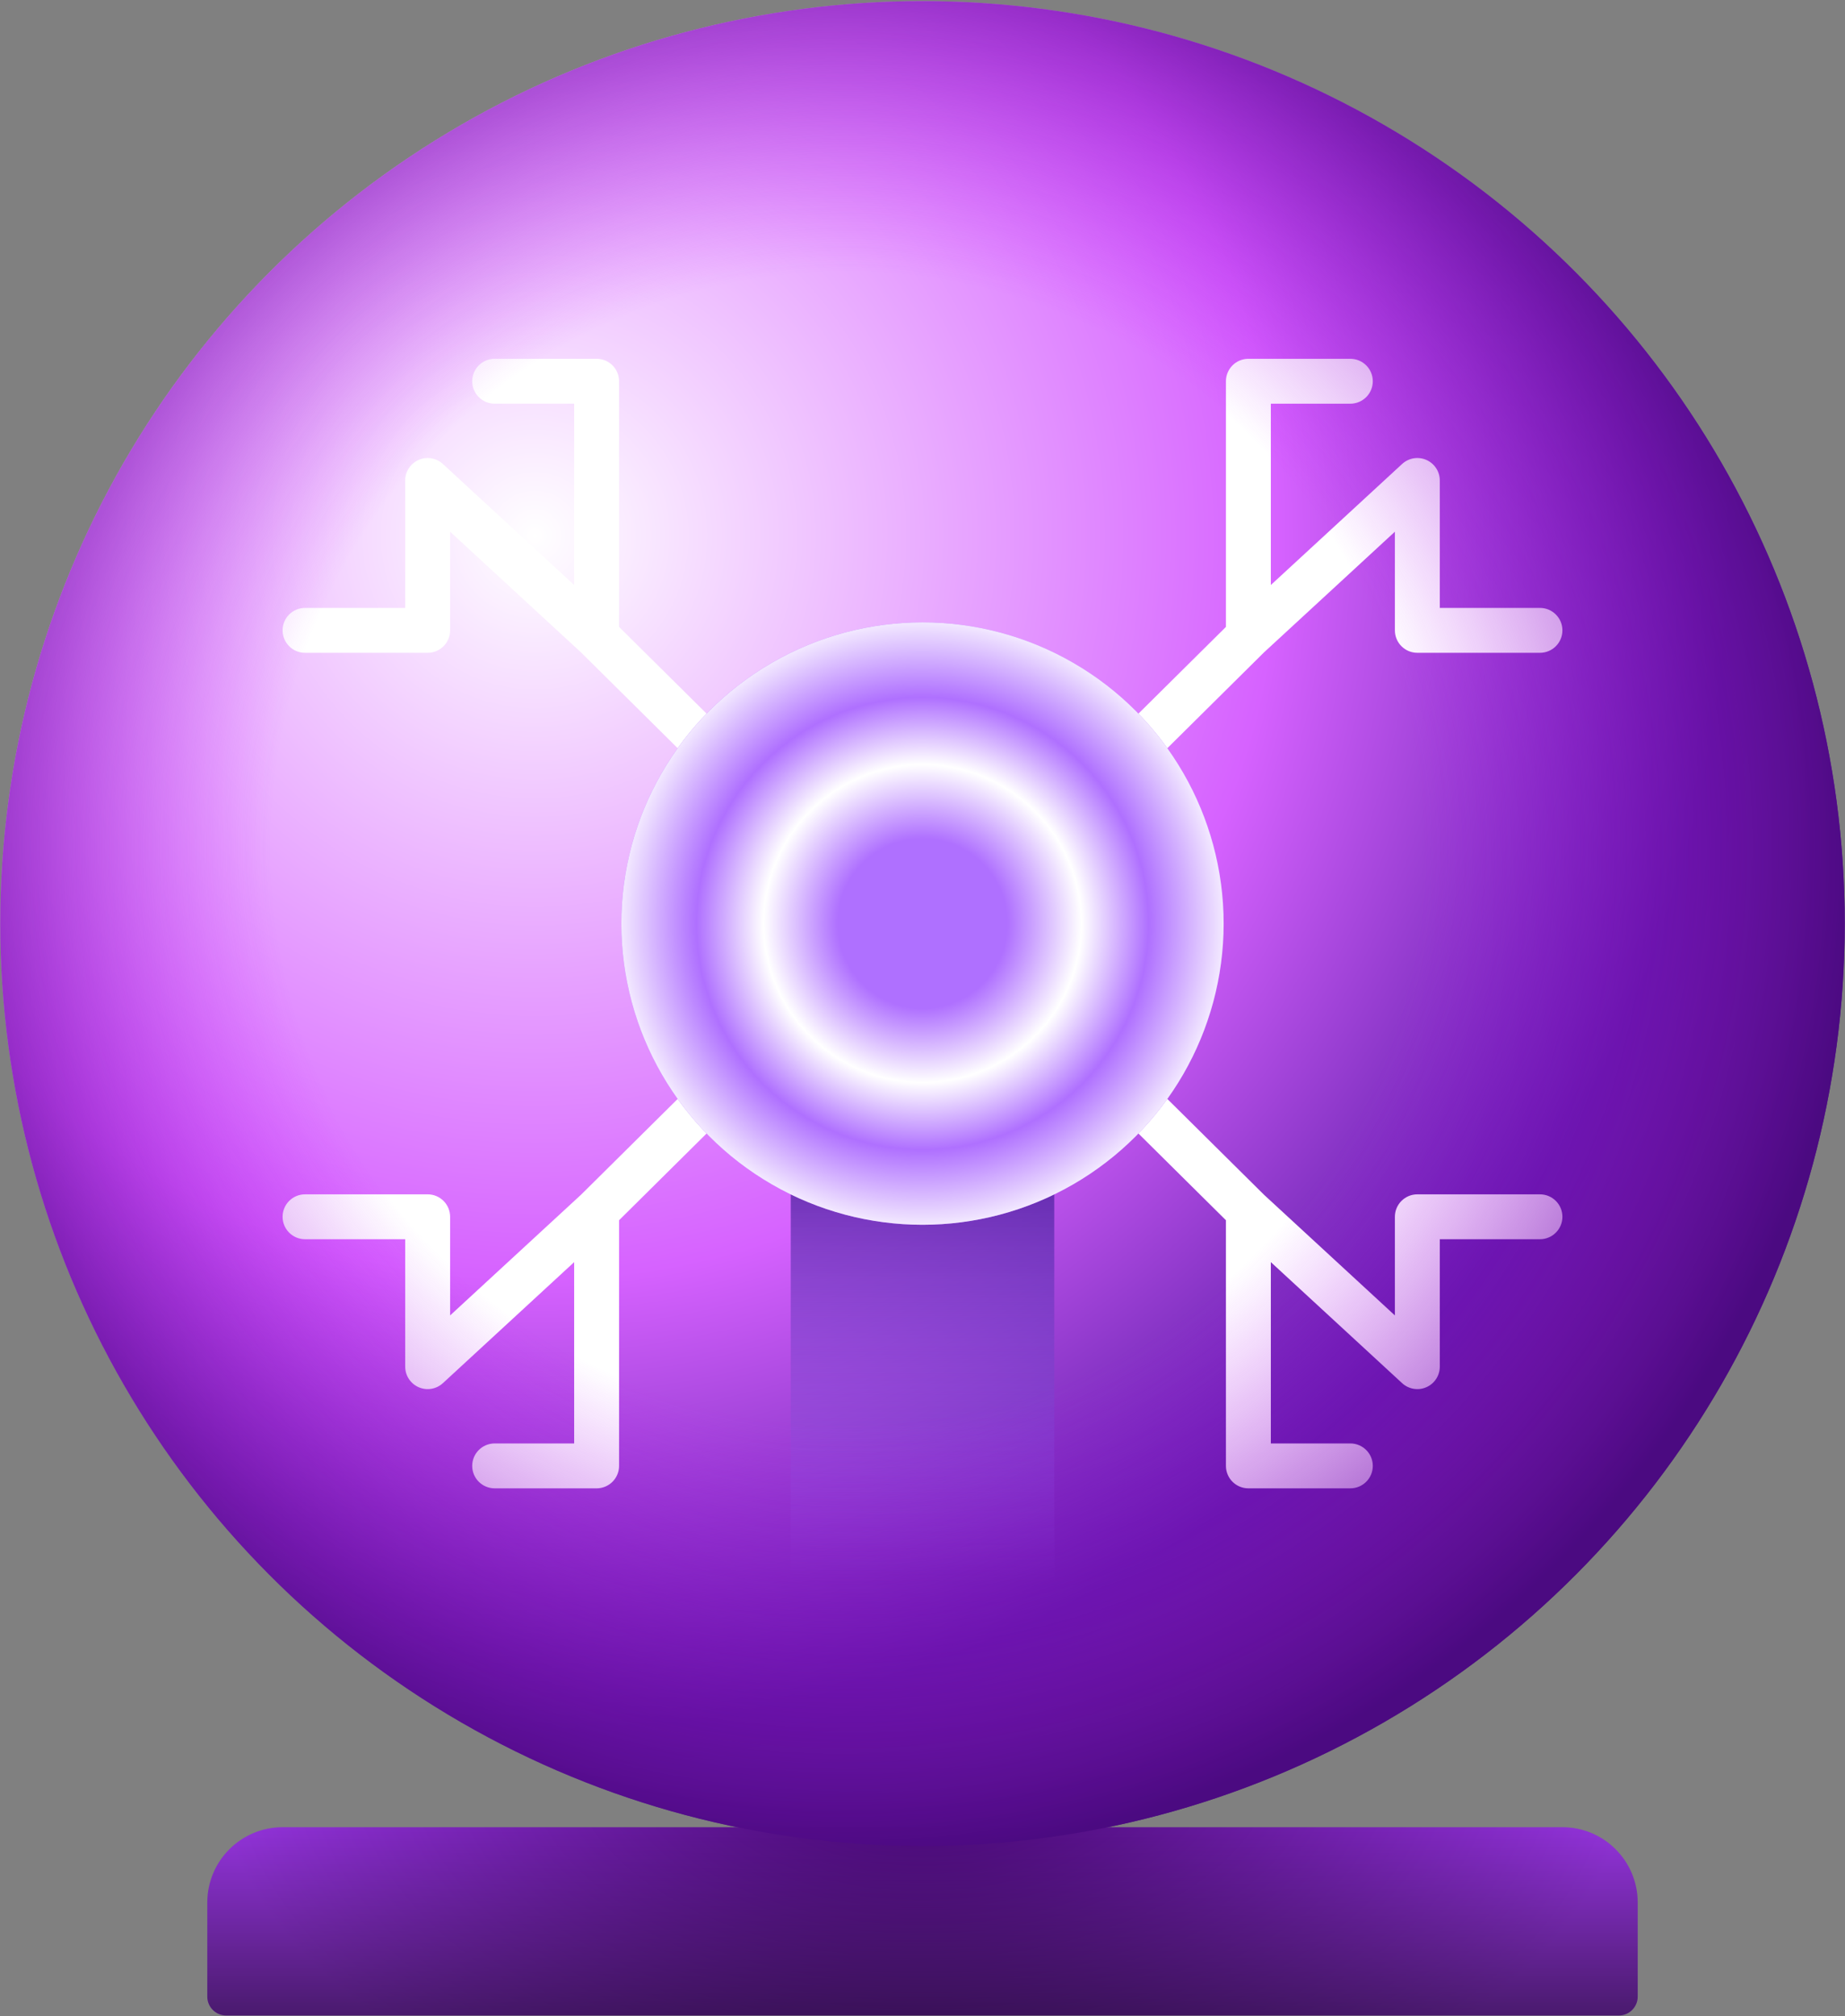 <svg width="606" height="662" viewBox="0 0 606 662" fill="none" xmlns="http://www.w3.org/2000/svg">
<rect x="0" y="0" width="606" height="662" fill="#808080" stroke="none"/>
<circle cx="303" cy="303.273" r="302.909" fill="url(#paint0_radial_703_3)"/>
<path d="M68.091 624.727C68.091 611.071 79.162 600 92.818 600H513.182C526.838 600 537.909 611.071 537.909 624.727V655.636C537.909 659.05 535.141 661.818 531.727 661.818H74.273C70.859 661.818 68.091 659.05 68.091 655.636V624.727Z" fill="url(#paint1_radial_703_3)"/>
<path d="M68.091 624.727C68.091 611.071 79.162 600 92.818 600H513.182C526.838 600 537.909 611.071 537.909 624.727V655.636C537.909 659.05 535.141 661.818 531.727 661.818H74.273C70.859 661.818 68.091 659.05 68.091 655.636V624.727Z" fill="url(#paint2_linear_703_3)" fill-opacity="0.5" style="mix-blend-mode:hard-light"/>
<rect x="259.728" y="389.818" width="86.546" height="210.182" fill="url(#paint3_linear_703_3)"/>
<path fill-rule="evenodd" clip-rule="evenodd" d="M162.473 117.821L195.963 117.818C197.919 117.818 199.795 118.594 201.178 119.976C202.561 121.358 203.338 123.233 203.338 125.187V205.857L240.591 242.773C243.483 245.638 243.502 250.304 240.634 253.194C237.766 256.084 233.097 256.103 230.205 253.237L190.865 214.254L147.842 174.597V206.991C147.842 211.061 144.54 214.36 140.467 214.36H100.193C96.12 214.36 92.818 211.061 92.818 206.991C92.818 202.921 96.12 199.622 100.193 199.622H133.092V157.774C133.092 154.847 134.825 152.198 137.508 151.024C140.191 149.85 143.315 150.373 145.467 152.357L188.588 192.104V132.557L162.474 132.559C158.401 132.56 155.099 129.261 155.099 125.191C155.098 121.121 158.4 117.822 162.473 117.821ZM404.823 119.976C406.206 118.594 408.082 117.818 410.038 117.818L443.527 117.821C447.6 117.822 450.902 121.121 450.902 125.191C450.901 129.261 447.599 132.56 443.526 132.559L417.412 132.557V192.104L460.533 152.357C462.686 150.373 465.81 149.85 468.492 151.024C471.175 152.198 472.908 154.847 472.908 157.774V199.622H505.807C509.88 199.622 513.182 202.921 513.182 206.991C513.182 211.061 509.88 214.36 505.807 214.36H465.534C461.461 214.36 458.159 211.061 458.159 206.991V174.597L415.136 214.254L375.796 253.237C372.904 256.103 368.234 256.084 365.366 253.194C362.498 250.304 362.518 245.638 365.41 242.773L402.662 205.857V125.187C402.662 123.233 403.44 121.358 404.823 119.976ZM240.634 353.352C243.502 356.242 243.483 360.907 240.591 363.773L203.338 400.689V481.358C203.338 483.313 202.561 485.187 201.178 486.569C199.795 487.951 197.919 488.728 195.963 488.727L162.473 488.725C158.4 488.724 155.098 485.425 155.099 481.355C155.099 477.285 158.401 473.986 162.474 473.986L188.588 473.989V414.442L145.467 454.188C143.315 456.173 140.191 456.696 137.508 455.522C134.825 454.348 133.092 451.699 133.092 448.772V406.924H100.193C96.12 406.924 92.818 403.625 92.818 399.555C92.818 395.485 96.12 392.186 100.193 392.186H140.467C144.54 392.186 147.842 395.485 147.842 399.555V431.949L190.865 392.292L230.205 353.308C233.097 350.443 237.766 350.462 240.634 353.352ZM365.366 353.352C368.234 350.462 372.904 350.443 375.796 353.308L415.135 392.292L458.159 431.949V399.555C458.159 395.485 461.461 392.186 465.534 392.186H505.807C509.88 392.186 513.182 395.485 513.182 399.555C513.182 403.625 509.88 406.924 505.807 406.924H472.908V448.772C472.908 451.699 471.175 454.348 468.492 455.522C465.81 456.696 462.686 456.173 460.533 454.188L417.412 414.442V473.989L443.526 473.986C447.599 473.986 450.901 477.285 450.902 481.355C450.902 485.425 447.6 488.724 443.527 488.725L410.038 488.727C408.082 488.728 406.206 487.951 404.823 486.569C403.44 485.187 402.662 483.313 402.662 481.358V400.689L365.41 363.773C362.518 360.907 362.498 356.242 365.366 353.352Z" fill="white"/>
<circle cx="303" cy="303.273" r="98.909" fill="#AF70FF"/>
<circle cx="303" cy="303.273" r="98.909" fill="url(#paint4_angular_703_3)"/>
<circle cx="303" cy="303.273" r="302.909" fill="url(#paint5_radial_703_3)"/>
<defs>
<radialGradient id="paint0_radial_703_3" cx="0" cy="0" r="1" gradientUnits="userSpaceOnUse" gradientTransform="translate(173.182 173.455) rotate(45) scale(572.628)">
<stop stop-color="white"/>
<stop offset="0.434" stop-color="#D662FF"/>
<stop offset="0.699" stop-color="#5316A0"/>
<stop offset="0.949" stop-color="#491C6E"/>
</radialGradient>
<radialGradient id="paint1_radial_703_3" cx="0" cy="0" r="1" gradientUnits="userSpaceOnUse" gradientTransform="translate(303 575.273) rotate(90) scale(136 234.909)">
<stop stop-color="#3F0369"/>
<stop offset="1" stop-color="#9434DC"/>
</radialGradient>
<linearGradient id="paint2_linear_703_3" x1="303" y1="600" x2="303" y2="661.818" gradientUnits="userSpaceOnUse">
<stop stop-opacity="0"/>
<stop offset="1"/>
</linearGradient>
<linearGradient id="paint3_linear_703_3" x1="303" y1="340.364" x2="303" y2="519.637" gradientUnits="userSpaceOnUse">
<stop stop-color="#250074"/>
<stop offset="1" stop-color="#9B70FF" stop-opacity="0"/>
</linearGradient>
<radialGradient id="paint4_angular_703_3" cx="0" cy="0" r="1" gradientUnits="userSpaceOnUse" gradientTransform="translate(303 303.273) rotate(90) scale(206.599)">
<stop offset="0.135" stop-color="white" stop-opacity="0"/>
<stop offset="0.253" stop-color="white"/>
<stop offset="0.36" stop-color="white" stop-opacity="0"/>
<stop offset="0.502" stop-color="white"/>
<stop offset="0.64" stop-color="white" stop-opacity="0"/>
<stop offset="0.752" stop-color="white" stop-opacity="0.6"/>
<stop offset="0.865" stop-color="white" stop-opacity="0"/>
<stop offset="1" stop-color="white" stop-opacity="0.6"/>
</radialGradient>
<radialGradient id="paint5_radial_703_3" cx="0" cy="0" r="1" gradientUnits="userSpaceOnUse" gradientTransform="translate(278.273 278.546) rotate(45) scale(463.348)">
<stop offset="0.404" stop-color="#C31AFF" stop-opacity="0"/>
<stop offset="0.708" stop-color="#4B0A81"/>
</radialGradient>
</defs>
</svg>
